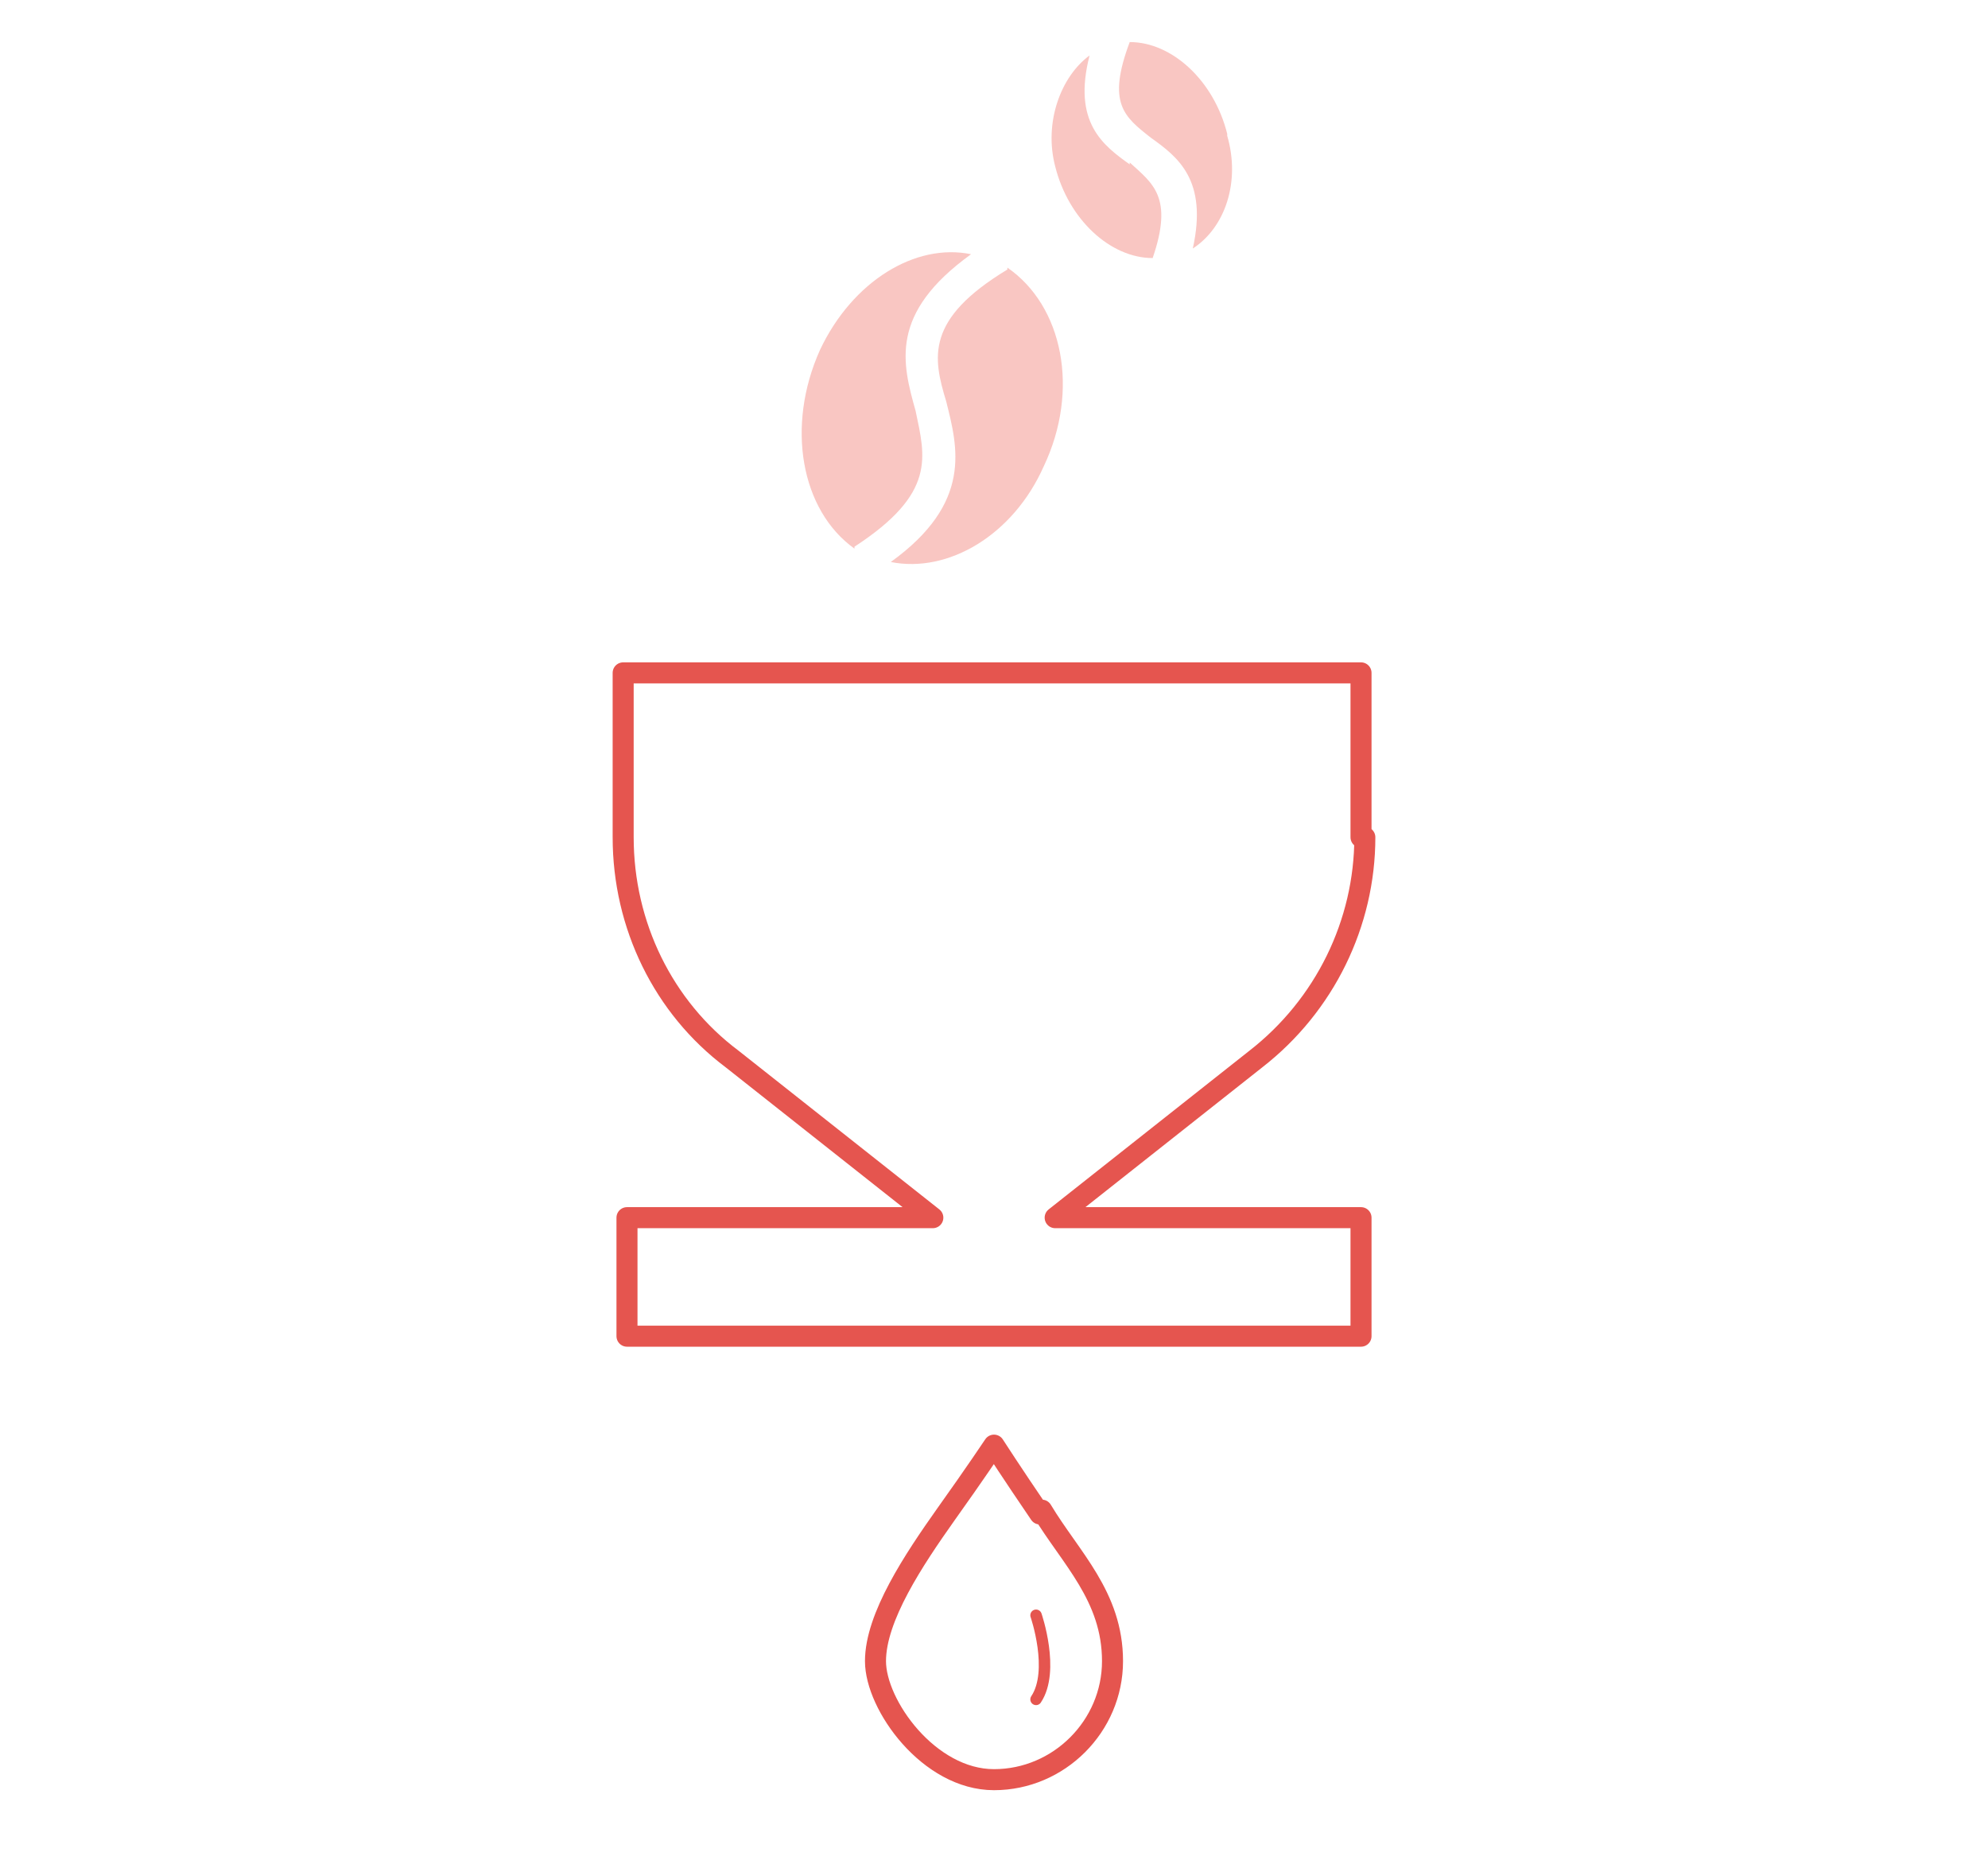 <?xml version="1.0" encoding="UTF-8"?>
<svg id="Layer_1" xmlns="http://www.w3.org/2000/svg" xmlns:xlink="http://www.w3.org/1999/xlink" version="1.1" viewBox="0 0 104 97.3">
  <!-- Generator: Adobe Illustrator 29.5.1, SVG Export Plug-In . SVG Version: 2.1.0 Build 141)  -->
  <defs>
    <style>
      .st0, .st1, .st2 {
        fill: none;
      }

      .st1 {
        stroke-width: .6px;
      }

      .st1, .st2 {
        stroke: #e5554f;
        stroke-linecap: round;
        stroke-linejoin: round;
      }

      .st2 {
        stroke-width: 1.1px;
      }

      .st3 {
        fill: #f9c6c2;
      }

      .st4 {
        clip-path: url(#clippath);
      }
    </style>
    <clipPath id="clippath">
      <rect class="st0" x="31" y="2.2" width="42" height="92.9"/>
    </clipPath>
  </defs>
  <g class="st4">
    <g>
      <path class="st3" d="M44.7,28.6c4.3-2.8,3.7-4.7,3.2-7.1-.7-2.5-1.4-5.1,2.9-8.2-2.9-.6-6.2,1.4-7.9,5-1.8,4-1,8.4,1.8,10.4h0Z"/>
      <path class="st3" d="M52.7,14.1c-4.3,2.6-3.9,4.6-3.2,6.9.6,2.4,1.4,5.3-2.9,8.4,3,.6,6.4-1.4,8-5,1.9-4,1-8.4-1.9-10.4Z"/>
      <path class="st3" d="M59.1,8.6c-1.4-1-3-2.2-2.1-5.7-1.5,1.1-2.4,3.5-1.8,5.8.7,2.8,2.9,4.8,5.1,4.8,1.1-3.2,0-3.9-1.2-5h0Z"/>
      <path class="st3" d="M64.2,7c-.7-2.8-2.9-4.8-5.1-4.8-1.2,3.2-.3,3.9,1.1,5,1.4,1,3,2.2,2.2,5.8,1.7-1.1,2.5-3.5,1.8-5.9Z"/>
      <path class="st2" d="M71.2,43.8v-8.6h-38.6v8.6c0,4.6,2.1,8.9,5.7,11.6l10.5,8.3h-16v6.2h38.4v-6.2h-16l10.5-8.3c3.6-2.8,5.7-7.1,5.7-11.6h-.1Z"/>
      <path class="st2" d="M54.4,79.2c-1.5-2.2-2.4-3.6-2.4-3.6,0,0-1,1.5-2.5,3.6-1.7,2.4-3.7,5.4-3.7,7.7s2.8,6.2,6.2,6.2,6.2-2.8,6.2-6.2-2.2-5.4-3.7-7.9h-.1Z"/>
      <path class="st1" d="M54.2,84.5s1,2.9,0,4.4"/>
    </g>
  </g>
</svg>
